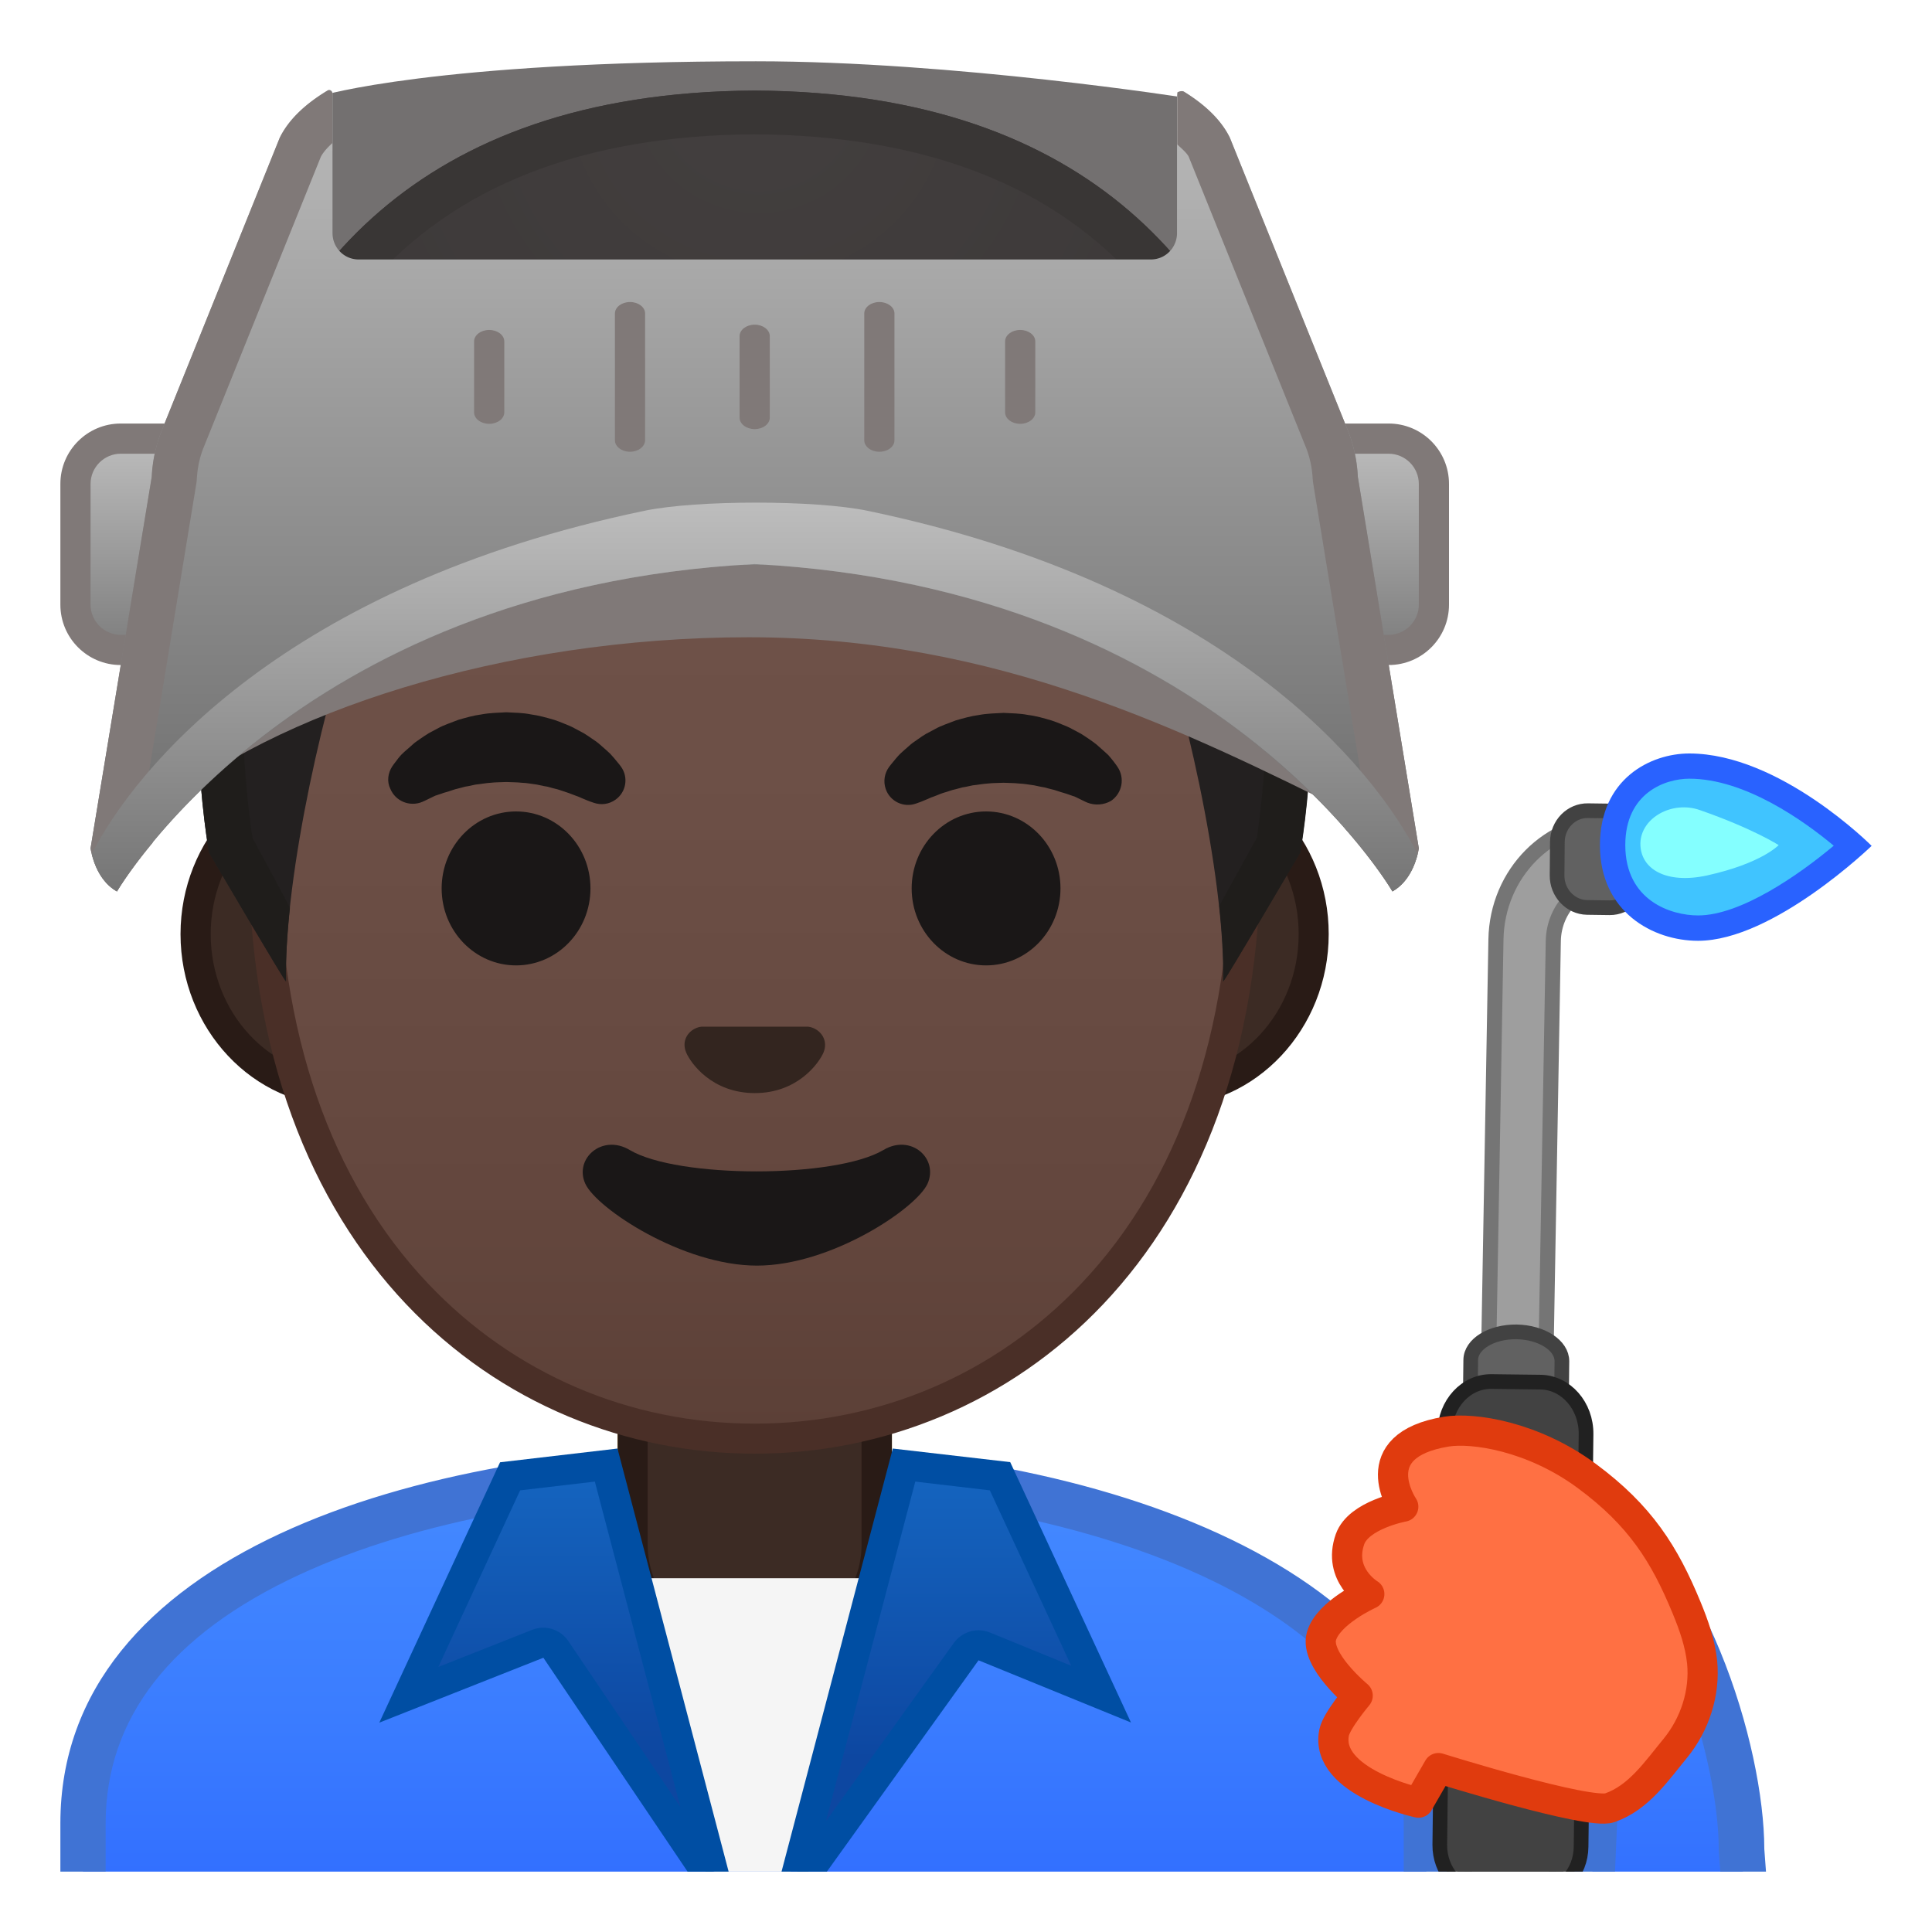 <svg viewBox="0 0 128 128" width="128" height="128" xmlns="http://www.w3.org/2000/svg" xmlns:xlink="http://www.w3.org/1999/xlink"><defs><path id="a" d="M4 4h120v120H4z"/></defs><clipPath id="b"><use xlink:href="#a"/></clipPath><g clip-path="url(#b)"><linearGradient id="c" x1="110.72" x2="110.72" y1="100.68" y2="135.72" gradientUnits="userSpaceOnUse"><stop stop-color="#448AFF" offset=".003"/><stop stop-color="#3B7DFF" offset=".404"/><stop stop-color="#2962FF" offset="1"/></linearGradient><path d="M105.09 133.59l1.41-32.91c5.74 5.19 8.87 15.67 8.87 21.82v.11l.98 13.11-11.26-2.13z" fill="url(#c)"/><path d="M107.84 104.41c4.02 5.46 6.03 13.7 6.03 18.09 0 .07 0 .15.01.22l.83 11.16-8.07-1.53 1.2-27.94m-2.71-6.62l-1.59 37.03 14.47 2.74-1.12-15.06c-.01-6.76-3.89-20-11.76-24.71z" fill="#4073D4"/></g><g clip-path="url(#b)"><linearGradient id="d" x1="50" x2="50" y1="97.243" y2="136.06" gradientUnits="userSpaceOnUse"><stop stop-color="#448AFF" offset=".003"/><stop stop-color="#3B7DFF" offset=".404"/><stop stop-color="#2962FF" offset="1"/></linearGradient><path d="M5.5 136.06V120.8c0-7.61 4.6-13.6 13.68-17.82C27.1 99.3 38.04 97.26 50 97.25h.12c22.05 0 44.38 8.09 44.38 23.56v15.26h-89z" fill="url(#d)"/><path d="M50.12 98.74c11.32 0 22.3 2.17 30.13 5.95C86.07 107.5 93 112.57 93 120.8v13.76H7V120.8c0-6.97 4.31-12.51 12.81-16.46 7.72-3.59 18.44-5.58 30.19-5.59l.12-.01m0-3H50c-22.55.03-46 7.28-46 25.06v16.76h92V120.8c0-16.75-23.23-25.06-45.88-25.06z" fill="#4073D4"/></g><g clip-path="url(#b)"><g stroke-miterlimit="10"><path d="M117.96 54.78l-11.11-.32c-4.2-.09-7.67 3.39-7.74 7.79l-.64 36.36 3.8.09.64-36.36c.04-2.19 1.78-3.94 3.87-3.89l11.11.32.07-3.99z" fill="#9E9E9E" stroke="#757575"/><path d="M106.64 60.14l-1.49-.02c-1.11-.02-2-.97-1.99-2.13l.02-2.21c.01-1.16.92-2.09 2.03-2.07l1.49.02c1.11.02 2 .97 1.99 2.13l-.02 2.21c-.01 1.16-.92 2.08-2.03 2.07zM103.48 90.19c.01-1.05-1.33-1.92-3-1.95-1.67-.02-3.03.81-3.04 1.86L97 127.92l6.05.08.43-37.81z" fill="#616161" stroke="#424242" stroke-width=".973"/></g><path d="M98.15 125.39l3.78.05c1.54.02 2.8-1.36 2.82-3.08l.33-27.34c.02-1.88-1.33-3.42-3.01-3.45l-3.26-.04c-1.68-.02-3.07 1.48-3.09 3.36l-.33 27.34c-.01 1.73 1.22 3.14 2.76 3.16z" fill="#424242" stroke="#212121" stroke-miterlimit="10" stroke-width=".973"/><path d="M112.5 61.5c-2.73 0-5.66-1.72-5.66-5.5 0-4.14 3.19-5.25 5.08-5.25 4.5 0 9.18 3.78 10.85 5.28-1.73 1.53-6.54 5.47-10.27 5.47z" fill="#40C4FF"/><path d="M111.92 51.59c3.69 0 7.59 2.79 9.57 4.44-2.28 1.91-6.15 4.62-8.99 4.62-1.79 0-4.82-.98-4.82-4.66 0-3.47 2.66-4.4 4.24-4.4m0-1.67c-2.56 0-5.92 1.67-5.92 6.08s3.5 6.33 6.5 6.33c5 0 11.5-6.29 11.5-6.29s-6.08-6.12-12.08-6.12z" fill="#2962FF"/><path d="M112.62 53.67c3.51 1.22 5.22 2.32 5.22 2.32s-1.12 1.21-4.74 2.01c-2.69.59-4.44-.41-4.42-2.13.04-1.71 2.13-2.84 3.94-2.2z" fill="#84FFFF"/></g><path d="M95.3 117.14l-1.32 2.29s-6.26-1.36-5.59-4.65c.16-.78 1.56-2.44 1.56-2.44s-2.85-2.35-2.4-3.94c.45-1.57 3.17-2.79 3.17-2.79s-2.11-1.26-1.28-3.63c.57-1.62 3.53-2.16 3.53-2.16s-2.76-4.05 2.85-4.97c1.77-.29 5.74.3 9.3 2.93s5.16 5.19 6.62 8.73c.48 1.16.9 2.36 1.03 3.61.2 2.03-.48 4.12-1.77 5.7-1.24 1.5-2.42 3.28-4.35 3.95-1.38.49-11.35-2.63-11.35-2.63z" clip-path="url(#b)" fill="#FF7043" stroke="#E03B0E" stroke-linecap="round" stroke-linejoin="round" stroke-miterlimit="10" stroke-width="2"/><g clip-path="url(#b)"><path d="M49.17 109.53c-4 0-7.26-3.22-7.26-7.17v-8.98h16.16v8.98c0 3.95-3.26 7.17-7.26 7.17h-1.64z" fill="#E59600"/><path d="M57.08 94.37v7.98c0 3.4-2.81 6.17-6.26 6.17h-1.65c-3.45 0-6.26-2.77-6.26-6.17v-7.98h14.17m2-2H40.92v9.98c0 4.51 3.7 8.17 8.26 8.17h1.65c4.56 0 8.26-3.66 8.26-8.17v-9.98h-.01z" fill="#D18100"/></g><g clip-path="url(#b)"><path d="M49.17 109.53c-4 0-7.26-3.22-7.26-7.17v-8.98h16.17v8.98c0 3.95-3.26 7.17-7.26 7.17h-1.65z" fill="#3C2B24"/><path d="M57.08 94.37v7.98c0 3.4-2.81 6.17-6.26 6.17h-1.65c-3.45 0-6.26-2.77-6.26-6.17v-7.98h14.17m2-2H40.92v9.98c0 4.51 3.7 8.17 8.26 8.17h1.65c4.56 0 8.26-3.66 8.26-8.17v-9.98h-.01z" fill="#291B16"/></g><g clip-path="url(#b)"><defs><path id="e" d="M16.41 88.91l-1.5-51.44c0-16.95 15.78-29.85 32.73-29.85h4.93c16.95 0 32.54 12.9 32.54 29.85l-1.5 51.18-67.2.26z"/></defs></g><g clip-path="url(#b)"><defs><path id="f" d="M4 4.06h96v103.99H4z"/></defs><clipPath id="g"><use xlink:href="#f"/></clipPath><g clip-path="url(#g)"><defs><path id="h" d="M14.9 37.45C14.9 20.5 30.68 7.6 47.63 7.6h4.93c16.95 0 32.54 12.9 32.54 29.85"/></defs><clipPath id="i"><use xlink:href="#h"/></clipPath><g clip-path="url(#i)"><radialGradient id="j" cx="135.37" cy="-123.08" r="48.206" gradientTransform="matrix(.796 0 0 .796 -57.76 97.599)" gradientUnits="userSpaceOnUse"><stop stop-color="#6D4C41" offset="0"/><stop stop-color="#543930" offset="1"/></radialGradient><path d="M12.28 53.71h8.09c.42-3.61 1.65-7.29 5.03-8.05 22.36-5.02 35.01-16.89 35.01-16.89 3.29 7.19 13.58 14.19 17.27 16.86 1.71 1.24 2.32 4.65 2.52 8.08h7.57c.11-6.44.12-11.02.12-11.02S88.91 7.12 50.08 7.12 12.11 42.69 12.11 42.69s.03 4.58.17 11.02z" fill="url(#j)"/></g></g><g clip-path="url(#g)"><path d="M22.67 72.3c-5.36 0-9.71-4.67-9.71-10.41s4.36-10.41 9.71-10.41h54.65c5.36 0 9.71 4.67 9.71 10.41S82.67 72.3 77.32 72.3H22.67z" fill="#3C2B24"/><path d="M77.33 52.48c4.8 0 8.71 4.22 8.71 9.41s-3.91 9.41-8.71 9.41H22.67c-4.8 0-8.71-4.22-8.71-9.41s3.91-9.41 8.71-9.41h54.66m0-2H22.67c-5.89 0-10.71 5.14-10.71 11.41 0 6.28 4.82 11.41 10.71 11.41h54.65c5.89 0 10.71-5.14 10.71-11.41.01-6.28-4.81-11.41-10.7-11.41z" fill="#291B16"/><linearGradient id="k" x1="50" x2="50" y1="94.638" y2="12.872" gradientUnits="userSpaceOnUse"><stop stop-color="#5C4037" offset="0"/><stop stop-color="#63463D" offset=".158"/><stop stop-color="#6D5047" offset=".533"/><stop stop-color="#70534A" offset="1"/></linearGradient><path d="M50 95.32c-15.66 0-32.52-12.14-32.52-38.81 0-12.38 3.56-23.79 10.02-32.13 6.05-7.8 14.25-12.27 22.5-12.27s16.45 4.47 22.5 12.27c6.46 8.34 10.02 19.75 10.02 32.13 0 12.09-3.51 22.19-10.14 29.21-5.86 6.19-13.81 9.6-22.38 9.6z" fill="url(#k)"/><path d="M50 13.11c7.94 0 15.85 4.33 21.71 11.88 6.33 8.16 9.81 19.35 9.81 31.52 0 11.83-3.41 21.7-9.87 28.52-5.67 5.99-13.36 9.29-21.65 9.29s-15.98-3.3-21.65-9.29c-6.46-6.82-9.87-16.69-9.87-28.52 0-12.16 3.49-23.35 9.81-31.52C34.15 17.44 42.06 13.11 50 13.11m0-2c-17.4 0-33.52 18.61-33.52 45.39 0 26.64 16.61 39.81 33.52 39.81S83.52 83.14 83.52 56.5c0-26.78-16.12-45.39-33.52-45.39z" fill="#4A2F27"/><g fill="#1A1717"><path d="M25.99 50.77s.13-.19.38-.51c.07-.08.12-.16.22-.26.11-.11.23-.22.37-.34s.28-.24.43-.38c.15-.13.31-.23.48-.35.17-.11.34-.24.53-.35.19-.1.4-.21.6-.32.21-.12.43-.21.66-.3s.47-.18.71-.27c.49-.14 1-.29 1.54-.36.53-.1 1.08-.11 1.63-.14.55.03 1.09.03 1.63.14.53.07 1.05.22 1.54.36.24.08.48.17.71.27.23.09.45.18.66.3.21.11.41.22.6.32.19.11.36.24.53.35.17.12.33.22.47.34s.27.24.4.35c.12.11.24.21.34.31s.18.21.26.29c.31.36.46.57.46.57.51.7.35 1.69-.36 2.19-.43.31-.96.37-1.43.21l-.29-.1s-.19-.07-.49-.2c-.08-.03-.15-.07-.25-.11-.1-.03-.19-.07-.3-.11-.21-.08-.44-.17-.7-.25-.13-.04-.26-.09-.4-.13-.14-.03-.28-.07-.43-.11l-.22-.06c-.08-.01-.15-.03-.23-.04-.16-.03-.31-.07-.47-.1-.33-.04-.66-.11-1-.12-.34-.04-.69-.03-1.03-.05-.35.02-.7.01-1.03.05-.34.02-.67.09-1 .12-.16.03-.31.07-.47.1-.08.01-.16.03-.23.04l-.22.06c-.15.04-.29.07-.43.11s-.27.09-.4.13-.25.08-.37.11c-.1.04-.2.07-.29.1l-.27.09c-.1.04-.2.1-.29.14-.36.18-.57.27-.57.27-.83.34-1.77-.05-2.11-.87-.24-.48-.16-1.05.13-1.49z"/><ellipse cx="34.19" cy="58.86" rx="4.93" ry="5.1"/><path d="M72.05 53.18s-.22-.09-.57-.27c-.09-.04-.19-.1-.29-.14-.09-.02-.18-.06-.27-.09s-.19-.07-.29-.1c-.12-.04-.24-.07-.37-.11s-.26-.09-.4-.13-.28-.07-.43-.11l-.22-.06c-.08-.01-.15-.03-.23-.04-.16-.03-.31-.07-.47-.1-.33-.04-.66-.11-1-.12-.34-.04-.69-.03-1.03-.05-.35.02-.7.01-1.03.05-.34.02-.67.09-1 .12-.16.03-.31.07-.47.1-.08.01-.16.03-.23.04l-.22.06c-.15.04-.29.08-.43.11-.14.04-.27.09-.4.13-.26.07-.49.16-.7.25-.11.04-.2.08-.3.11-.09.04-.17.08-.25.11-.3.13-.49.2-.49.2l-.28.1c-.82.29-1.72-.15-2-.97-.17-.5-.08-1.03.21-1.44 0 0 .16-.22.46-.57.08-.09.16-.19.26-.29s.22-.2.34-.31.26-.23.4-.35.31-.22.47-.34c.17-.12.34-.24.53-.35.19-.1.4-.21.6-.32.21-.12.43-.21.66-.3s.46-.18.71-.27c.49-.14 1-.29 1.54-.36.53-.1 1.08-.11 1.63-.14.55.03 1.09.03 1.63.14.53.06 1.05.22 1.54.36.24.08.48.17.71.27.23.09.45.18.66.3.21.11.41.22.6.32.19.11.36.24.53.35.17.12.32.22.48.35.15.13.3.26.43.38s.26.23.37.34c.09.1.15.18.22.26.25.31.38.51.38.51.5.74.31 1.74-.43 2.25-.49.28-1.07.31-1.56.12z"/><ellipse cx="65.33" cy="58.86" rx="4.93" ry="5.1"/></g><path d="M53.86 68.1c-.11-.04-.21-.07-.32-.08h-7.07c-.11.01-.22.04-.32.08-.64.26-.99.92-.69 1.63s1.71 2.69 4.55 2.69 4.25-1.99 4.55-2.69c.29-.7-.06-1.37-.7-1.63z" fill="#33251F"/><path d="M58.53 76.19c-3.19 1.89-13.63 1.89-16.81 0-1.83-1.09-3.7.58-2.94 2.24.75 1.63 6.45 5.42 11.37 5.42s10.55-3.79 11.3-5.42c.75-1.67-1.09-3.33-2.92-2.24z" fill="#1A1717"/><defs><path id="l" d="M50 4.08h-.04c-45.43.24-36.12 52.14-36.12 52.14s5.1 8.99 5.1 8.81c-.03-1.41.46-6.89.46-6.89l-2.68-2.92s3.89-25.44 6.79-24.91c4.45.81 26.54 2 26.57 2 7.83 0 14.92-.36 19.37-1.17 2.9-.53 9.64 1.7 10.68 4.45 1.33 3.54 3.13 19.71 3.13 19.71l-2.68 2.83s.49 5.51.46 6.89c0 .18 5.1-8.81 5.1-8.81S95.44 4.32 50 4.08z"/></defs><radialGradient id="m" cx="50.26" cy="4.32" r="48.85" gradientTransform="matrix(1 0 0 .968 0 2.052)" gradientUnits="userSpaceOnUse"><stop stop-color="#444140" offset="0"/><stop stop-color="#232020" offset="1"/></radialGradient><path d="M50.02 6h-.04c-45.43.24-36.13 50.49-36.13 50.49s5.1 8.7 5.1 8.53c-.16-7.02 2.74-19.45 4.8-24.75 1.04-2.67 3.9-4.22 6.79-3.71 4.45.78 11.55 1.75 19.37 1.75h.16c7.83 0 14.92-.97 19.37-1.75 2.9-.51 5.76 1.04 6.79 3.71 2.06 5.29 4.96 17.72 4.8 24.75 0 .17 5.1-8.53 5.1-8.53S95.45 6.24 50.02 6z" fill="url(#m)"/><path d="M50.02 6h-.04c-45.43.24-36.13 50.49-36.13 50.49s5 8.53 5.1 8.53c-.03-1.43.07-3.1.26-4.87-.12-.28-2.46-4.6-2.48-4.63-.24-1.55-.93-6.76-.55-13.14.41-6.82 2.17-16.42 8.22-23.46 5.67-6.59 14.27-9.96 25.56-10.02H50c11.32.06 19.93 3.43 25.6 10.02 10.81 12.55 8.18 33.24 7.67 36.59-.02.04-2.46 4.44-2.49 4.5.2 1.83.31 3.54.27 5 .1 0 5.1-8.53 5.1-8.53S95.45 6.24 50.02 6z" fill="#1F1D1B"/><path d="M78.7 21.68H21.3V6.34s7.49-2.28 28.78-2.28C63.23 4.06 78.7 6.5 78.7 6.5v15.18z" fill="#423F3E" opacity=".74"/></g></g><g clip-path="url(#b)"><linearGradient id="n" x1="10" x2="10" y1="28.952" y2="45.093" gradientUnits="userSpaceOnUse"><stop stop-color="#BDBDBD" offset="0"/><stop stop-color="#757575" offset="1"/></linearGradient><path d="M8 43.06c-1.65 0-3-1.35-3-3v-8c0-1.65 1.35-3 3-3h4c1.65 0 3 1.35 3 3v8c0 1.65-1.35 3-3 3H8z" fill="url(#n)"/><path d="M12 30.06c1.1 0 2 .9 2 2v8c0 1.1-.9 2-2 2H8c-1.1 0-2-.9-2-2v-8c0-1.1.9-2 2-2h4m0-2H8c-2.21 0-4 1.79-4 4v8c0 2.21 1.79 4 4 4h4c2.21 0 4-1.79 4-4v-8c0-2.21-1.79-4-4-4z" fill="#807978"/><linearGradient id="o" x1="90" x2="90" y1="28.952" y2="45.093" gradientUnits="userSpaceOnUse"><stop stop-color="#BDBDBD" offset="0"/><stop stop-color="#757575" offset="1"/></linearGradient><path d="M88 43.06c-1.65 0-3-1.35-3-3v-8c0-1.65 1.35-3 3-3h4c1.65 0 3 1.35 3 3v8c0 1.65-1.35 3-3 3h-4z" fill="url(#o)"/><path d="M92 30.06c1.1 0 2 .9 2 2v8c0 1.1-.9 2-2 2h-4c-1.1 0-2-.9-2-2v-8c0-1.1.9-2 2-2h4m0-2h-4c-2.21 0-4 1.79-4 4v8c0 2.21 1.79 4 4 4h4c2.21 0 4-1.79 4-4v-8c0-2.21-1.79-4-4-4z" fill="#807978"/><path d="M49.6 32.84c-13.33 0-31.05 6.41-39.1 10.97v9.88c7.55-6.43 22.78-11.47 39.1-11.47 16.5 0 29.01 6.27 39.82 11.62.05-2.14.36-10.2-.69-12.75-8.05-4.66-25.64-8.25-39.13-8.25z" fill="#807978"/><linearGradient id="p" x1="50" x2="50" y1="4.395" y2="51.564" gradientUnits="userSpaceOnUse"><stop stop-color="#BDBDBD" offset="0"/><stop stop-color="#757575" offset="1"/></linearGradient><path d="M89.96 31.59a9.535 9.535 0 0 0-.68-3.12l-7.8-19.35c-.58-1.18-1.64-2.18-3.03-3.04-.2-.13-.47.04-.47.29v9.07c0 .97-.77 1.75-1.73 1.75H23.76c-.96 0-1.73-.78-1.73-1.75V6.19c0-.18-.18-.29-.32-.2-1.46.88-2.57 1.91-3.17 3.13l-7.8 19.35c-.4.99-.63 2.05-.68 3.12L6 56.2s.02.15.08.38c.15.62.57 1.86 1.67 2.48 0 0 11.21-19.36 40.58-21.58 1.11-.08 2.23-.08 3.34 0 29.37 2.22 40.58 21.58 40.58 21.58 1.1-.62 1.52-1.86 1.67-2.48.06-.23.08-.38.08-.38l-4.04-24.61z" fill="url(#p)"/><g fill="#807978"><path d="M67.59 28.08c-.55 0-1-.34-1-.76v-4.7c0-.42.45-.76 1-.76s1 .34 1 .76v4.7c0 .42-.45.76-1 .76zM58.26 29.93c-.55 0-1-.34-1-.76v-8.4c0-.42.45-.76 1-.76s1 .34 1 .76v8.4c0 .42-.44.76-1 .76zM50 28.43c-.55 0-1-.34-1-.76v-5.4c0-.42.45-.76 1-.76s1 .34 1 .76v5.4c0 .42-.45.76-1 .76zM32.41 28.08c-.55 0-1-.34-1-.76v-4.7c0-.42.45-.76 1-.76s1 .34 1 .76v4.7c0 .42-.45.76-1 .76zM41.74 29.93c-.55 0-1-.34-1-.76v-8.4c0-.42.45-.76 1-.76s1 .34 1 .76v8.4c-.01.42-.45.76-1 .76z"/></g><g fill="#807978"><path d="M22.02 6.16c-.03-.11-.12-.19-.22-.19-.03 0-.07.01-.1.03-1.46.88-2.57 1.91-3.17 3.13l-7.8 19.35c-.4.99-.63 2.05-.68 3.12L6 56.2s.02.15.08.38c.15.62.58 1.86 1.67 2.48 0 0 .75-1.28 2.35-3.21.18-.22-.22-2.29-.31-4.21L13 32.08c.02-.11.03-.23.04-.34.04-.74.19-1.46.47-2.14l7.75-19.22c.16-.3.43-.6.76-.9V6.16zM89.96 31.59a9.535 9.535 0 0 0-.68-3.12l-7.8-19.35c-.58-1.18-1.64-2.18-3.03-3.04a.282.282 0 0 0-.15-.04c-.08 0-.24.03-.3.09v3.44c.28.27.61.54.75.8l7.75 19.22c.28.68.43 1.41.47 2.14.01.12.02.23.04.34l3.21 19.57c-.35-.37-.73-.76-1.13-1.15v4.38c2.17 2.47 3.17 4.18 3.17 4.18 1.1-.62 1.52-1.86 1.67-2.48.05-.22.07-.37.07-.37l-4.04-24.61z"/></g><linearGradient id="q" x1="50" x2="50" y1="33.302" y2="59.242" gradientUnits="userSpaceOnUse"><stop stop-color="#BDBDBD" offset="0"/><stop stop-color="#757575" offset="1"/></linearGradient><path d="M7.75 59.06S19.28 38.97 50 37.37c30.72 1.6 42.25 21.69 42.25 21.69 1.1-.62 1.52-1.86 1.67-2.48-2.9-5.7-12.64-17.79-36.45-22.74-3.44-.72-11.33-.72-14.77 0C18.89 38.79 8.97 50.88 6.08 56.58c.15.63.57 1.87 1.67 2.48z" fill="url(#q)"/></g><g clip-path="url(#b)"><path fill="#F5F5F5" d="M39.44 104.56h19.89l-9.32 26.05z"/><linearGradient id="r" x1="37.316" x2="37.316" y1="97.062" y2="125.17" gradientUnits="userSpaceOnUse"><stop stop-color="#1565C0" offset="0"/><stop stop-color="#0D47A1" offset=".682"/><stop stop-color="#0D47A1" offset="1"/></linearGradient><path d="M36.83 109.27a.999.999 0 0 0-1.2-.37l-8.55 3.37L33.8 97.8l6.36-.74 7.39 28.11-10.72-15.9z" fill="url(#r)"/><path d="M39.41 98.16l5.67 21.57-7.43-11.01a2.01 2.01 0 0 0-1.66-.88c-.25 0-.49.05-.73.14l-6.22 2.46 5.42-11.7 4.95-.58m1.5-2.19l-7.78.91-8 17.25 10.87-4.3 14.01 20.78-9.1-34.64z" fill="#004EA3"/><linearGradient id="s" x1="-1197.3" x2="-1197.3" y1="97.062" y2="125.63" gradientTransform="matrix(-1 0 0 1 -1134.7 0)" gradientUnits="userSpaceOnUse"><stop stop-color="#1565C0" offset="0"/><stop stop-color="#0D47A1" offset=".682"/><stop stop-color="#0D47A1" offset="1"/></linearGradient><path d="M59.9 97.06l6.36.74 6.69 14.43-7.74-3.16a.986.986 0 0 0-.38-.07c-.31 0-.62.15-.81.42l-11.64 16.21 7.52-28.57z" fill="url(#s)"/><path d="M60.64 98.16l4.94.58 5.39 11.62-5.38-2.2c-.25-.1-.5-.15-.76-.15-.63 0-1.24.3-1.63.83l-8.48 11.82 5.92-22.5m-1.49-2.19l-9.11 34.64L64.83 110l10.1 4.12-8-17.25-7.78-.9z" fill="#004EA3"/></g></svg>